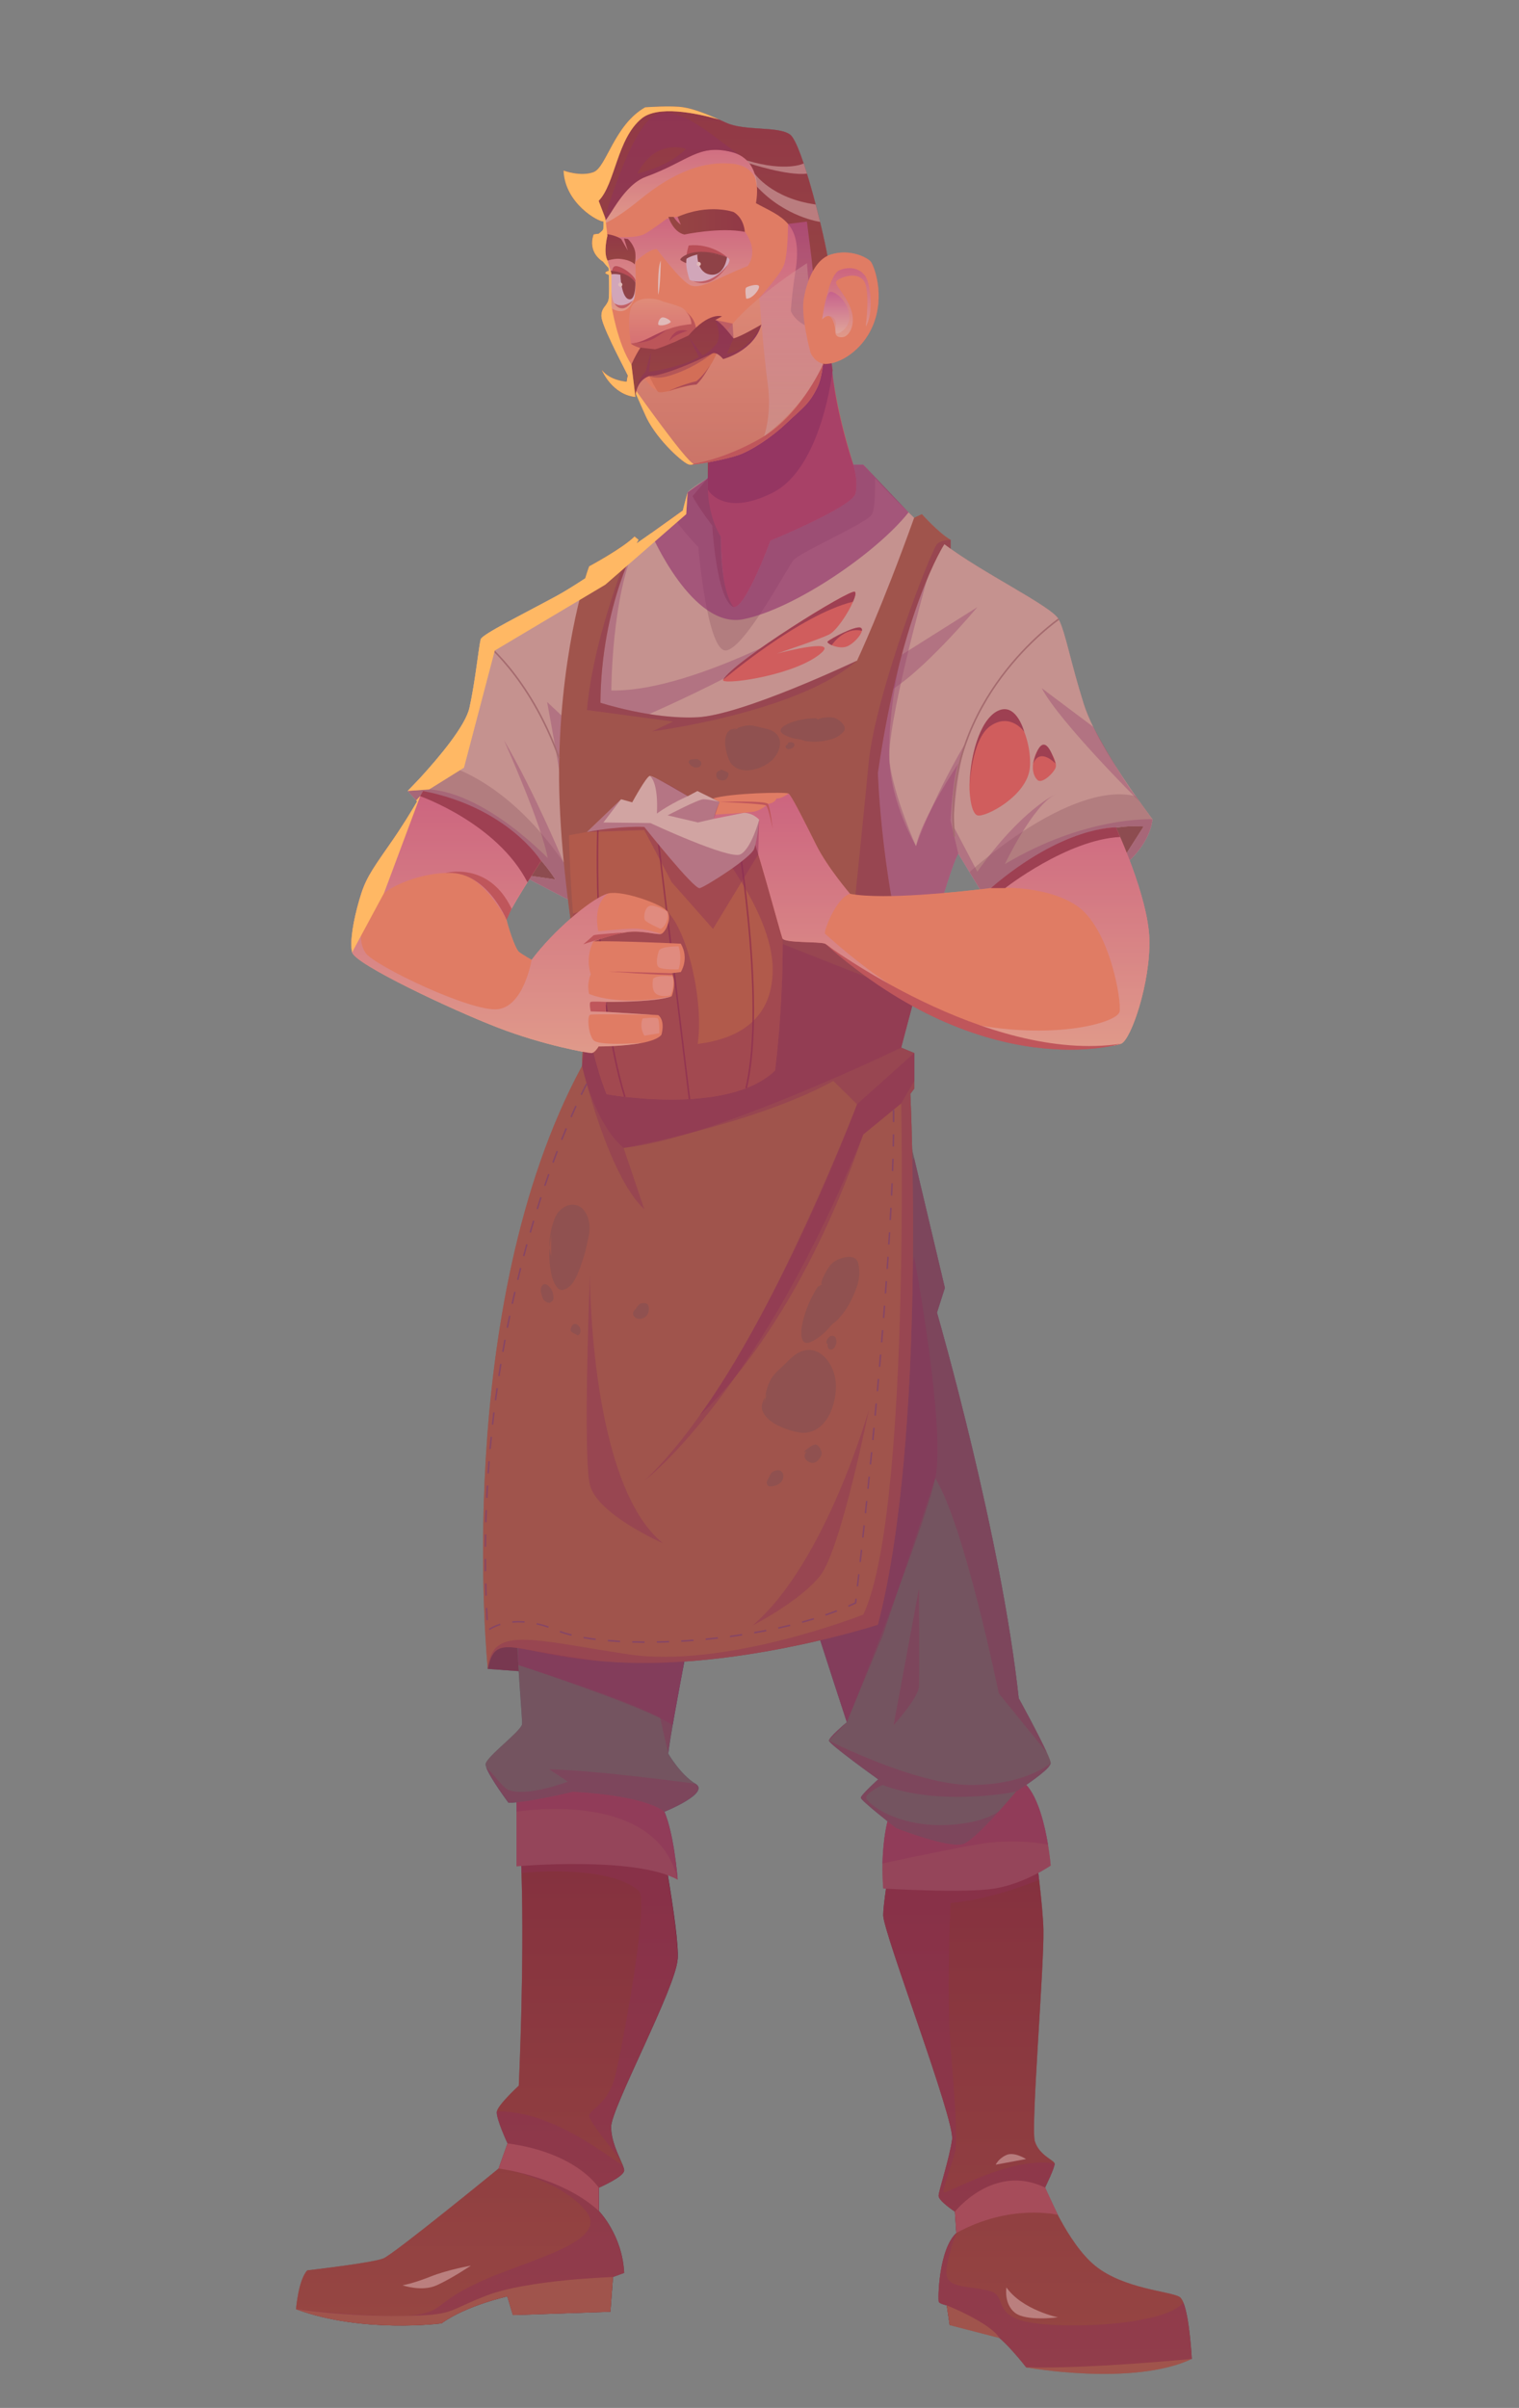 <?xml version="1.0" encoding="UTF-8"?>
<svg xmlns="http://www.w3.org/2000/svg" xmlns:xlink="http://www.w3.org/1999/xlink" viewBox="0 0 500.26 792.99" width="500.26" height="792.99">
    <rect x="0" y="0" width="500.26" height="792.99" fill="#808080" stroke="none"/>
    <defs>
        <style>
            .cls-1{fill:url(#_Áåçûìÿííûé_ãðàäèåíò_133);}.cls-1,.cls-2,.cls-3,.cls-4,.cls-5,.cls-6,.cls-7,.cls-8,.cls-9,.cls-10,.cls-11,.cls-12,.cls-13,.cls-14,.cls-15,.cls-16,.cls-17,.cls-18,.cls-19,.cls-20,.cls-21,.cls-22,.cls-23,.cls-24,.cls-25,.cls-26,.cls-27,.cls-28,.cls-29,.cls-30,.cls-31,.cls-32,.cls-33,.cls-34,.cls-35,.cls-36,.cls-37,.cls-38,.cls-39,.cls-40,.cls-41,.cls-42,.cls-43,.cls-44{fill-rule:evenodd;}.cls-1,.cls-10,.cls-13,.cls-14,.cls-15,.cls-20,.cls-21,.cls-22,.cls-25,.cls-31,.cls-32,.cls-35,.cls-38,.cls-45{mix-blend-mode:multiply;}.cls-1,.cls-10,.cls-13,.cls-14,.cls-20,.cls-25,.cls-31{opacity:.58;}.cls-2{fill:#772a52;}.cls-3{fill:#42133f;}.cls-4,.cls-40{fill:#ffb864;}.cls-46,.cls-5,.cls-8,.cls-36{fill:#fff;}.cls-5,.cls-8{opacity:.5;}.cls-6{fill:#c34854;}.cls-7{fill:#3b465c;}.cls-47,.cls-35,.cls-45{opacity:.31;}.cls-8,.cls-36{mix-blend-mode:soft-light;}.cls-9{fill:#9f344c;}.cls-10{fill:url(#_Áåçûìÿííûé_ãðàäèåíò_133-5);}.cls-11{fill:#29354d;}.cls-48{fill:url(#_Áåçûìÿííûé_ãðàäèåíò_290);}.cls-49{fill:url(#_Áåçûìÿííûé_ãðàäèåíò_290-4);}.cls-50{isolation:isolate;}.cls-12{fill:#67363f;}.cls-13{fill:url(#_Áåçûìÿííûé_ãðàäèåíò_133-4);}.cls-14{fill:url(#_Áåçûìÿííûé_ãðàäèåíò_133-6);}.cls-15{fill:#680463;}.cls-15,.cls-21,.cls-22,.cls-38{opacity:.4;}.cls-16{fill:#7c525a;}.cls-17{fill:#bd4751;}.cls-18{fill:#e7754c;}.cls-19{fill:#862043;}.cls-20{fill:url(#_Áåçûìÿííûé_ãðàäèåíò_133-7);}.cls-21{fill:#7c0477;}.cls-51{fill:#5c2c66;}.cls-22{fill:#66044f;}.cls-52{mix-blend-mode:screen;}.cls-23{fill:#9c254c;}.cls-53,.cls-26{fill:#e15558;}.cls-24{fill:url(#_Áåçûìÿííûé_ãðàäèåíò_22);}.cls-54{fill:#ff8e65;}.cls-25{fill:url(#_Áåçûìÿííûé_ãðàäèåíò_133-2);}.cls-27{fill:#ab9096;}.cls-28{fill:#b83b4c;}.cls-29{fill:#cdb6b2;}.cls-30{fill:#ffa995;}.cls-55{fill:url(#_Áåçûìÿííûé_ãðàäèåíò_290-3);}.cls-31{fill:url(#_Áåçûìÿííûé_ãðàäèåíò_133-3);}.cls-56{fill:url(#_Áåçûìÿííûé_ãðàäèåíò_290-2);}.cls-32{fill:#6d0475;opacity:.61;}.cls-33{fill:#c75967;}.cls-34{fill:#b1484c;}.cls-57{fill:#937078;}.cls-35{fill:url(#_Áåçûìÿííûé_ãðàäèåíò_4);}.cls-37{fill:#e4d7d5;}.cls-38{fill:#7c2c77;}.cls-58{fill:#6b2430;}.cls-39{fill:#ba6664;}.cls-39,.cls-40{mix-blend-mode:color;opacity:.45;}.cls-45{fill:url(#_Áåçûìÿííûé_ãðàäèåíò_14);}.cls-59{fill:#7c1338;}.cls-41{fill:url(#_Áåçûìÿííûé_ãðàäèåíò_22-2);}.cls-42{fill:#953752;}.cls-43{fill:#8b4638;}.cls-60{fill:#e4dbff;}.cls-44{fill:#aa5036;}
        </style>
        <linearGradient id="_Áåçûìÿííûé_ãðàäèåíò_22" x1="160.33" y1="765.85" x2="160.33" y2="587.83"
                        gradientUnits="userSpaceOnUse">
            <stop offset="0" stop-color="#792c27"/>
            <stop offset=".99" stop-color="#54001e"/>
        </linearGradient>
        <linearGradient id="_Áåçûìÿííûé_ãðàäèåíò_22-2" x1="341.7" y1="780" x2="341.7" y2="587.79"
                        xlink:href="#_Áåçûìÿííûé_ãðàäèåíò_22"/>
        <linearGradient id="_Áåçûìÿííûé_ãðàäèåíò_133" x1="168.48" y1="346.79" x2="168.48" y2="260.49"
                        gradientUnits="userSpaceOnUse">
            <stop offset="0" stop-color="#ffeadb"/>
            <stop offset=".99" stop-color="#c245ba"/>
        </linearGradient>
        <linearGradient id="_Áåçûìÿííûé_ãðàäèåíò_133-2" x1="306.69" y1="345.01" x2="306.69" y2="261.35"
                        xlink:href="#_Áåçûìÿííûé_ãðàäèåíò_133"/>
        <linearGradient id="_Áåçûìÿííûé_ãðàäèåíò_133-3" x1="221.62" y1="102.47" x2="221.62" y2="70.86"
                        xlink:href="#_Áåçûìÿííûé_ãðàäèåíò_133"/>
        <linearGradient id="_Áåçûìÿííûé_ãðàäèåíò_133-4" x1="226.65" y1="73.73" x2="226.65" y2="43.32"
                        xlink:href="#_Áåçûìÿííûé_ãðàäèåíò_133"/>
        <linearGradient id="_Áåçûìÿííûé_ãðàäèåíò_290" x1="229.26" y1="107.77" x2="229.26" y2="35.07"
                        gradientUnits="userSpaceOnUse">
            <stop offset="0" stop-color="#792c27"/>
            <stop offset=".99" stop-color="#70132f"/>
        </linearGradient>
        <linearGradient id="_Áåçûìÿííûé_ãðàäèåíò_133-5" x1="260.55" y1="143.68" x2="260.55" y2="72.95"
                        xlink:href="#_Áåçûìÿííûé_ãðàäèåíò_133"/>
        <linearGradient id="_Áåçûìÿííûé_ãðàäèåíò_290-2" x1="220.13" y1="73.06" x2="245.3" y2="73.06"
                        xlink:href="#_Áåçûìÿííûé_ãðàäèåíò_290"/>
        <linearGradient id="_Áåçûìÿííûé_ãðàäèåíò_290-3" x1="202.14" y1="87.09" x2="202.14" y2="76.98"
                        xlink:href="#_Áåçûìÿííûé_ãðàäèåíò_290"/>
        <linearGradient id="_Áåçûìÿííûé_ãðàäèåíò_14" x1="236.23" y1="153.02" x2="236.23" y2="86.67"
                        gradientUnits="userSpaceOnUse">
            <stop offset="0" stop-color="#83637c"/>
            <stop offset="1" stop-color="#ffeadb"/>
        </linearGradient>
        <linearGradient id="_Áåçûìÿííûé_ãðàäèåíò_4" x1="218.21" y1="113.55" x2="218.21" y2="98.33"
                        gradientUnits="userSpaceOnUse">
            <stop offset="0" stop-color="#c245ba"/>
            <stop offset="1" stop-color="#ffeadb"/>
        </linearGradient>
        <linearGradient id="_Áåçûìÿííûé_ãðàäèåíò_290-4" x1="224.46" y1="130.74" x2="224.46" y2="104.04"
                        xlink:href="#_Áåçûìÿííûé_ãðàäèåíò_290"/>
        <linearGradient id="_Áåçûìÿííûé_ãðàäèåíò_133-6" x1="278.77" y1="111.07" x2="278.77" y2="88.3"
                        xlink:href="#_Áåçûìÿííûé_ãðàäèåíò_133"/>
        <linearGradient id="_Áåçûìÿííûé_ãðàäèåíò_133-7" x1="275.26" y1="109.81" x2="275.26" y2="96.1"
                        xlink:href="#_Áåçûìÿííûé_ãðàäèåíò_133"/>
    </defs>
    <g class="cls-50">
        <g id="layer1">
            <g>
                <path class="cls-24"
                      d="m223.15,645.34c-.74,9.61-21.89,48.94-21.89,55.1,0,4.47,2.22,8.89,3.46,11.75.08.18.14.32.22.48,0,.02.02.06.02.08.34.82.58,1.48.6,1.96.14,2.1-8.35,5.77-8.35,5.77v7.63s7.75,7.87,8.35,20.42l-3.68,1.34-.86,11.45-32.1,1.1-1.84-6.15s-13.52,2.96-21.65,8.87c0,0-26.05,3.44-47.94-4.67,0,0,.74-9.59,3.7-12.78,0,0,21.51-2.46,25.07-3.94,3.58-1.48,37.94-29.59,37.94-29.59l2.96-8.29s-3.88-8.31-3.52-10.51c.38-2.22,7.21-8.49,7.21-8.49,0,0,1.86-39.13.9-70.06-.06-2.1-.14-4.17-.24-6.17-.3-6.39-.74-12.25-1.38-17.1,0,0,27.21-13.2,45.53.62,0,0,2.18,11.01,4.22,23.01,1.9,11.33,3.66,23.53,3.3,28.19Z"/>
                <path class="cls-22"
                      d="m197.2,720.47v7.63s7.75,7.87,8.35,20.42l-3.68,1.34-.86,11.45-32.1,1.1-1.84-6.15s-13.52,2.96-21.65,8.87c0,0-26.05,3.44-47.94-4.67,0,0,30.36,3.4,39.69,1.88,9.35-1.5,6.05-4.28,21.91-11.35,15.84-7.07,41.93-12.87,33.86-22.87-8.07-10.01-26.56-13.81-26.56-13.81l.75-8.44s-3.88-8.31-3.52-10.51c19.68-.64,41.33,18.82,41.33,17.4.34.82.58,1.48.6,1.96.14,2.1-8.35,5.77-8.35,5.77Z"/>
                <path class="cls-22"
                      d="m223.15,645.34c-.74,9.61-21.89,48.94-21.89,55.1,0,4.47,2.22,8.89,3.46,11.75-1.68-2.98-10.87-13.5-10.69-15.46.18-2.08,6.23-3.78,8.51-12.82,2.28-9.05,11.45-58.09,7.82-61.23-10.35-8.97-38.62-5.87-38.62-5.87-.06-2.1-.14-4.17-.24-6.17h40.88l7.48,6.53c1.9,11.33,3.66,23.53,3.3,28.19Z"/>
                <path class="cls-41"
                      d="m392.51,776.85s-24.77,4.44-54.54,2.78c0,0-7.85-10.21-12.17-11.93-4.3-1.72-13.03-1.98-13.03-1.98l-.98-6.51s-2.22-.48-2.6-1.1c-.36-.62-.12-17.28,5.75-22.71l.02-.02-.48-7.03s-5.47-3.56-5.37-5.27c.08-1.74,3.54-12.07,4.45-18.52.92-6.45-22.69-68.18-22.69-73.83,0-1.72.4-5.07.94-8.89,1.26-8.69,3.3-19.82,3.3-19.82l42.85-14.22s2.32,15.08,3.98,29.01c.1.7.18,1.4.26,2.1l.02.14c.76,6.51,1.34,12.59,1.42,16.48.24,12.55-4.2,64.98-2.84,69.6,1.36,4.61,6.33,6.27,6.51,7.37.2,1.12-3.14,7.93-3.14,7.93,0,0,7.19,18.26,16.6,25.83,9.41,7.55,24.53,8.29,27.67,10.15.48.28.9.94,1.28,1.86,2.12,5.17,2.78,18.6,2.78,18.6Z"/>
                <path class="cls-22"
                      d="m347.32,712.48c.2,1.12-3.14,7.93-3.14,7.93,0,0-26.07,10.01-29.21,14.96l-.48-7.03s-5.47-3.56-5.37-5.27c.08-1.74,3.54-12.07,4.45-18.52.92-6.45-22.69-68.18-22.69-73.83,0-1.72.4-5.07.94-8.89l50.12-5.03h.02l.24,2.1.02.14s-14.58,6.35-29.17,7.67c0,0-1.32,29.91,0,47.13,1.32,17.22,2.5,30.84,1.44,35.02-1.08,4.16-4.1,12.11-3.72,13.1.38,1.02,21.87-12.01,36.54-9.47Z"/>
                <path class="cls-22"
                      d="m392.51,776.85s-24.77,4.44-54.54,2.78c0,0-7.85-10.21-12.17-11.93-4.3-1.72-13.03-1.98-13.03-1.98l-.98-6.51s-2.22-.48-2.6-1.1c-.36-.62-.12-17.28,5.75-22.71-.22.6-4.39,11.89-2.92,14.82,1.52,3.04,6.43,2.66,13.24,4.04,6.81,1.4,1.32,7.81,12.69,10.33,11.35,2.54,45.43,1.46,51.76-6.33,2.12,5.17,2.78,18.6,2.78,18.6Z"/>
                <path class="cls-42"
                      d="m314.5,728.35s12.67-16.11,29.69-7.93l4.2,8.99s-15.59-3.86-33.41,5.96l-.48-7.03Z"/>
                <path class="cls-2"
                      d="m346.04,614.36s-8.49,5.91-18.46,7.57c-9.95,1.66-36.7,0-36.7,0-.24-3-.28-5.75-.24-8.23.18-8.65,1.66-13.92,1.66-13.92,21.89-2.78,45.67-11.99,45.67-11.99,4,4.39,6.13,13.4,7.17,19.7.66,3.98.9,6.87.9,6.87Z"/>
                <path class="cls-2"
                      d="m223.19,619.03c-14.22-7.87-53.08-4.41-53.08-4.41v-21.1c29.61-16.04,47.86,1.4,47.86,1.4,3.94,6.99,5.21,24.11,5.21,24.11Z"/>
                <path class="cls-22"
                      d="m223.19,619.03c-6.95-29.61-51.18-22.69-53.08-22.39v-3.12c29.61-16.04,47.86,1.4,47.86,1.4,3.94,6.99,5.21,24.11,5.21,24.11Z"/>
                <path class="cls-22"
                      d="m345.14,607.49s-10.65-2.36-23.77,0c-12.81,2.28-29.93,6.03-30.72,6.21.18-8.65,1.66-13.92,1.66-13.92,21.89-2.78,45.67-11.99,45.67-11.99,4,4.39,6.13,13.4,7.17,19.7Z"/>
                <path class="cls-3" d="m160.64,549.61l23.53,1.73,3.76-20.01s-26.04-3.17-27.3,18.28Z"/>
                <path class="cls-7"
                      d="m346.04,580.62c0,.38-.34.92-.92,1.54l-.02.02c-2.64,2.86-9.93,7.49-10.47,7.83l-.04.02s-2.32,2.82-5.35,6.15l-.02.04c-4.04,4.47-9.25,9.91-11.77,10.95-4.44,1.86-22.33-5.15-22.33-5.15,0,0-11.61-9.05-11.61-9.97s5.71-6.07,5.71-6.07c0,0-16.22-11.63-16.22-12.75,0-1.04,5.17-5.47,5.83-6.01l.06-.06s-26.67-81.11-30.76-99.82h-7.05s-8.71,43.05-14.94,75.71c-3.1,16.24-5.57,29.9-6.07,34.44l.02.02c.22.4,4.08,6.95,8.95,9.93,5.03,3.08-10.24,9.23-10.24,9.23,0,0-4.65-5.17-30.1-6.63,0,0-14.2,3.5-21.22,3.68,0,0-5.97-7.99-7.29-11.55-.18-.48-.28-.9-.26-1.18.18-2.4,11.25-10.51,11.99-13.08.16-.56-.44-6.99-1.1-17.52-.26-4.36-.54-9.41-.78-15.06-1.9-43.43-1.54-121.16,23.33-176.3l105.3,12.29,2.4,10.15,10.11,42.67-2.6,8.15.02.06c.64,2.2,21.12,73.45,26.91,126.95,0,0,6.43,11.67,9.23,17.84l.04.06c.76,1.7,1.26,2.96,1.26,3.44Z"/>
                <path class="cls-22" d="m278.84,567.21l-5.83,6.01c0-1.04,5.17-5.47,5.83-6.01Z"/>
                <path class="cls-22"
                      d="m344.74,577.12l-15.8-19.44s-11.35-55.58-20.94-70.84l-17.12,51.42-11.99,28.89s-26.67-81.11-30.76-99.82h-3.1l.68-47.29,55.36-38.6,10.11,42.67-2.6,8.15.02.06c.64,2.2,21.12,73.45,26.91,126.95,0,0,6.43,11.67,9.23,17.84Z"/>
                <path class="cls-22"
                      d="m346.02,580.64l-.9,1.52-.02.02c-2.64,2.86-9.93,7.49-10.47,7.83l-.04.02s-24.61,5.11-43.97-2.2c0,0-4.77,2.26-5.33,3.94-.56,1.68,10.73,11.12,30.16,8.98,9.62-1.06,13.35-4.11,13.77-4.52-4.04,4.47-9.25,9.91-11.77,10.95-4.44,1.86-22.33-5.15-22.33-5.15,0,0-11.61-9.05-11.61-9.97s5.71-6.07,5.71-6.07c0,0-16.22-11.63-16.22-12.75,0,0,28.75,14.64,46.87,14.6,17.54-.04,25.65-6.77,26.15-7.19Z"/>
                <path class="cls-22"
                      d="m170.72,548.34l-.67-13.03h0l56.09,7.73c-3.1,16.24-5.57,29.9-6.07,34.44l-2.66-11.77c-10.85-6.05-46.69-17.36-46.69-17.36Z"/>
                <path class="cls-22"
                      d="m218.8,596.66s-4.65-5.17-30.1-6.63c0,0-14.2,3.5-21.22,3.68,0,0-5.97-7.99-7.29-11.55,2.04,1.6,5.33,6.5,7.13,7.25,6.06,2.54,19.68-2.67,19.68-2.67l-6.11-4.06c14.98.24,48.14,4.75,48.14,4.75,5.03,3.08-10.24,9.23-10.24,9.23Z"/>
                <path class="cls-12"
                      d="m326.3,292.48s40.14-6.38,45.17-10.47c5.03-4.1,6.18-11.73,6.18-11.73,0,0-33.94-2.02-51.35,22.21Z"/>
                <polygon class="cls-12" points="170.6 287.43 187.39 292.48 165.94 262.2 170.6 287.43"/>
                <path class="cls-53"
                      d="m233.46,152.57s-.09,8.76-1.41,14.63c0,0-6.88,46.62,2.78,47,9.65.38,44.92-41.89,49.46-51.54,0,0-8.14-21.39-10.41-41.54l-4.54-7.29-35.87,38.74Z"/>
                <path class="cls-19"
                      d="m233.11,161.25s5,9.23,21.33,1.03c16.33-8.2,19.77-40.35,19.77-40.35l-.65-4.53h-2.12l-38.33,34.28v9.57Z"/>
                <path class="cls-22"
                      d="m278.9,567.15s25.58-63.59,29.11-80.31c3.53-16.72-6.93-72.93-6.93-72.93l-30.93,126.26,8.76,26.98Z"/>
                <path class="cls-29"
                      d="m379.54,269.78c-.76,7.57-7.53,13.56-7.53,13.56l-.94-2.42,5.57-8.73c-23.47-1.86-50.34,20.28-50.34,20.28l-3.56.44-3.46-5.69-3.7-6.09c-3,5.03-11.87,37.58-16.26,54.18-1.56,5.85-2.56,9.71-2.56,9.71-.06.04-.1.08-.16.1-25.15,16.8-101.12,9.07-101.12,9.07-1.3-5.29-2.58-13.24-3.72-21.54-2.38-17.26-4.11-36.1-4.11-36.1l-13.36-6.97.7-1.1,7.89,1.14c-14.38-22.45-43.57-29.13-43.57-29.13l-1.94,3.44-3.12-3.44s1.98-2,4.71-4.97c5.55-6.09,14.24-16.32,15.6-22.33,2.02-8.95,3.16-21.08,3.78-22.71.64-1.64,13.38-7.95,24.99-14.24,6.01-3.28,16.9-10.67,26.03-17.06.12-.08.22-.14.32-.22,5.01-3.52,9.47-6.69,12.23-8.67l2.94-2.14s1.32-5.11,1.6-5.95c.3-.86,6.65-4.73,6.65-4.73-3.5,9.91,4.24,19.22,4.24,19.22,0,0,.38,23.07,4.35,23.27,3.98.18,12.05-21.89,12.05-21.89,0,0,27.01-11.11,28.01-15.52,1.02-4.42-.74-9.49-.74-9.49h3.28s1.48,1.7,3.88,4.31c5.15,5.61,14.58,15.46,22.85,21.83,12.13,9.33,35.34,20.44,37.62,24.73,2.26,4.3,3.78,13.62,8.31,28.01,2.92,9.23,11.39,22.17,17.08,30.28,2.64,3.76,4.67,6.47,5.31,7.31l.2.26Z"/>
                <path class="cls-27"
                      d="m379.54,269.78c-.76,7.57-7.53,13.56-7.53,13.56l-.94-2.42,5.57-8.73c-23.47-1.86-50.34,20.28-50.34,20.28l-3.56.44-3.46-5.69s33.18-30.32,54.74-25.01l5.31,7.31.2.26Z"/>
                <path class="cls-38" d="m291.6,219.02l30.28-19.08s-18.67,22.39-30.28,28.45v-9.37Z"/>
                <path class="cls-21"
                      d="m313.06,270.24l2.54,10.89c-3,5.03-11.87,37.58-16.26,54.18-4.53-11.67-21.57-56.89-21.36-76.39.24-21.93,17.3-39.11,18.1-39.89-.2.92-3.68,16.76-3.18,31.02.52,14.7,8.79,28.63,8.79,28.63,1.76-9.01,13.9-27.19,13.9-27.19-1.84,4.67-2.54,18.76-2.54,18.76Z"/>
                <path class="cls-27"
                      d="m175,288.48l7.89,1.14c-14.38-22.45-43.57-29.13-43.57-29.13l-1.94,3.44-3.12-3.44s6.21-6.46,8.95-9.44c0,0,21.58,2.71,42.45,33.05l2,12.45-13.36-6.97.7-1.1Z"/>
                <path class="cls-38"
                      d="m379.54,269.78c-.76,7.57-7.53,13.56-7.53,13.56l-.94-2.42,5.57-8.73c-23.47-1.86-50.34,20.28-50.34,20.28l-3.56.44-3.46-5.69-3.7-6.09c-4.06,6.81-18.82,63.89-18.82,63.89-.06.04-.1.08-.16.1l-103.96-11.89-.88-.58c-2.38-17.26-4.11-36.1-4.11-36.1l-13.36-6.97.7-1.1,7.89,1.14c-14.38-22.45-43.57-29.13-43.57-29.13l-1.94,3.44-3.12-3.44c20.5-4.93,46.13,22.11,46.13,22.11-1.94-10.85-13.7-37.24-14.42-38.87,10.07,17.08,19.7,40.37,19.7,40.37,0,0-.18-22.27-1.56-30.8-1.38-8.51-3.92-22.13-3.92-22.13l13.12,12.31,3.34-44.67,12.73-19.64.9-1.38c-.2.38-.4.76-.58,1.16-8.31,16.82-8.35,48.44-8.35,48.44,28.65.56,75.22-27.5,76.84-28.44-25.01,20.08-70.16,38.69-70.16,38.69h49.74l30.42-23.43,17.12-23.41c-.38,1.4-13.74,49.08-12.33,60.25,1.46,11.35,8.71,27.63,8.71,27.63,7.19-19.68,17.6-36.16,17.6-36.16-4.17,6.81-5.38,29.36-5.38,29.36l7.97,15.18c14.64-20.56,25.72-25.46,25.72-25.46-7.43,3.54-16.64,22.96-16.64,22.96,26.63-15.9,48.58-14.76,48.58-14.76Z"/>
                <g>
                    <path class="cls-43"
                          d="m313.06,177.79v2.9l-2.04-1.5s-14.08,21.44-21.91,75.31c0,0,1.12,38.4,12.15,73.57l-4.47,16.94,4.3,1.78v11.75l-1.28,1.7s5.47,112.57-10.69,174.82c0,0-40.03,13-78.63,12.59-38.62-.42-47.07-12.67-49.84,1.98,0,0-12.11-118.84,31.04-198.59,0,0-.14-8.77,2.14-14.06,0,0-10.59-48.26-9.65-87.26.94-38.97,9.85-63.21,9.85-63.21,0,0,10.93-5.83,14.92-9.81l.02-.02,1.32,1.12s-12.29,21.08-12.55,53.64c0,0,16.96,5.55,31.94,4.79,14.74-.74,51.4-18.12,52.56-18.66l.02-.02s8.07-17.08,18.8-47.03l2.54-1.18s5.67,6.31,9.47,8.45Z"/>
                    <path class="cls-22"
                          d="m214.78,240.87l6.89-3.24-28.35-3.8c2.12-25.33,15.22-56.19,15.62-57.15l.02-.02,1.32,1.12s-12.29,21.08-12.55,53.64c0,0,16.96,5.55,31.94,4.79,14.74-.74,51.4-18.12,52.56-18.66-19.42,17.16-67.46,23.31-67.46,23.31Z"/>
                    <path class="cls-22"
                          d="m313.06,177.79v2.9l-2.04-1.5s-14.08,21.44-21.91,75.31c0,0,1.12,38.4,12.15,73.57l-4.47,16.94,4.3,1.78v11.75l-1.28,1.7s5.47,112.57-10.69,174.82c0,0-40.03,13-78.63,12.59-38.62-.42-47.07-12.67-49.84,1.98,1.26-14.26,13.88-9.77,46.05-4.85,32.18,4.91,77.61-13.06,77.61-13.06,15.38-32.3,12.49-168.32,12.49-168.32l-12.49,10.23c-33.92,83.66-69.8,112.25-72.02,113.95,37.14-35.06,69.98-123.9,69.98-123.9l-7.81-7.69c-25.99,14.26-69.08,22.07-69.08,22.07l6.81,20.18c-12.03-11.11-20.5-47.18-20.5-47.18l.4-6.01,1.74-8.05,56.21-29.87,30.2,1.96s4.45-42.9,5.81-57.57c2.15-23.09,20.86-71.04,22.65-72.46,1.8-1.42,4.36-1.24,4.36-1.24Z"/>
                    <path class="cls-22"
                          d="m194.26,420.04s0,68.89,24.09,88.19c0,0-21.76-9.46-24.09-19.3-2.33-9.84,0-68.89,0-68.89Z"/>
                    <path class="cls-22"
                          d="m282.26,363.65s-26.19,67.92-51.86,102.47c0,0,31.25-26.48,53.9-92.52l12.49-10.23,4.3-7.41v-9.17l-18.82,16.86Z"/>
                    <path class="cls-51"
                          d="m212.27,541.04c-1.34,0-2.7-.03-4.04-.06v-.5c1.35.04,2.71.06,4.04.06v.5Zm4.04-.03v-.5c1.32-.02,2.66-.06,4.02-.11l.02.5c-1.36.05-2.71.09-4.04.11Zm-12.11-.2c-1.36-.07-2.72-.17-4.03-.28l.04-.5c1.31.11,2.66.2,4.01.28l-.03.5Zm20.18-.1l-.03-.5c1.33-.07,2.67-.16,4.02-.27l.04.5c-1.35.1-2.7.19-4.03.27Zm-28.24-.59c-1.42-.17-2.77-.37-4-.58l.08-.5c1.23.21,2.57.41,3.98.58l-.06.5Zm36.29-.03l-.05-.5c1.33-.13,2.67-.27,4.01-.42l.06.5c-1.34.15-2.68.29-4.02.42Zm8.02-.91l-.07-.5c1.33-.18,2.66-.37,3.99-.57l.07.5c-1.33.2-2.66.39-4,.57Zm-52.28-.47c-1.45-.35-2.76-.75-3.88-1.18l.18-.47c1.11.42,2.39.81,3.83,1.16l-.12.49Zm60.26-.76l-.09-.5c1.35-.23,2.68-.48,3.96-.73l.1.5c-1.28.25-2.62.5-3.97.73Zm-87.17-1.12l-.28-.42c.71-.48,1.93-1.16,3.72-1.71l.15.48c-1.82.56-3.03,1.28-3.59,1.65Zm95.1-.44l-.11-.49c1.3-.28,2.61-.59,3.92-.91l.12.49c-1.31.32-2.63.63-3.93.92Zm-75.82-.32c-1.3-.44-2.6-.81-3.85-1.08l.11-.49c1.27.28,2.58.65,3.91,1.1l-.16.48Zm83.67-1.61l-.13-.48c1.31-.36,2.61-.74,3.87-1.12l.15.48c-1.26.39-2.57.76-3.88,1.12Zm-95.46-.04l-.05-.5c1.29-.12,2.67-.13,4.07-.02l-.04.5c-1.38-.1-2.73-.1-3.98.02Zm-8.57-.85c-.07-1.35-.14-2.69-.2-4.03l.5-.02c.06,1.34.13,2.68.2,4.03l-.5.03Zm111.75-1.48l-.16-.48c1.3-.44,2.57-.9,3.78-1.37l.18.47c-1.22.47-2.5.93-3.8,1.38Zm7.55-2.9l-.2-.46c.76-.33,1.51-.66,2.25-1.01l.15-1.29.5.06-.18,1.57-.13.06c-.78.37-1.58.72-2.39,1.08Zm-119.65-3.69c-.05-1.35-.08-2.7-.12-4.03h.5c.03,1.32.07,2.67.12,4.02l-.5.02Zm122.81-3.04l-.5-.06.45-4.02.5.06-.45,4.02Zm-123.01-5.02c-.02-1.35-.03-2.7-.03-4.04h.5c0,1.33.02,2.68.03,4.03h-.5Zm123.91-3.01l-.5-.06c.14-1.27.29-2.61.44-4.02l.5.06c-.15,1.41-.3,2.75-.44,4.02Zm-123.43-5.05h-.5c.01-1.35.03-2.7.05-4.04h.5c-.02,1.34-.04,2.69-.05,4.04Zm124.3-2.99l-.5-.06.43-4.02.5.06-.43,4.02Zm-124.16-5.06l-.5-.02c.04-1.35.08-2.69.13-4.03l.5.02c-.05,1.34-.09,2.68-.13,4.03Zm125.02-2.97l-.5-.05.42-4.02.5.05-.42,4.02Zm-124.71-5.08l-.5-.02c.06-1.35.14-2.69.21-4.03l.5.03c-.08,1.33-.15,2.68-.21,4.02Zm125.54-2.95l-.5-.05.41-4.02.5.05-.41,4.02Zm-125.08-5.09l-.5-.04c.09-1.35.19-2.69.3-4.02l.5.04c-.11,1.33-.2,2.67-.3,4.02Zm125.89-2.94l-.5-.05.4-4.02.5.05-.4,4.02Zm-125.25-5.09l-.5-.04c.12-1.35.25-2.69.38-4.02l.5.05c-.13,1.33-.26,2.67-.38,4.01Zm126.04-2.95l-.5-.05.38-4.02.5.05-.38,4.02Zm-125.24-5.07l-.5-.06c.15-1.35.3-2.68.46-4.01l.5.06c-.16,1.33-.31,2.66-.46,4Zm126-2.97l-.5-.05.37-4.02.5.05-.37,4.02Zm-125.03-5.04l-.5-.07c.18-1.34.36-2.68.55-4l.5.07c-.19,1.32-.37,2.65-.54,3.99Zm125.77-3l-.5-.04.36-4.02.5.04-.36,4.02Zm-124.64-4.98l-.5-.07c.21-1.34.42-2.67.63-3.99l.5.08c-.21,1.31-.42,2.64-.63,3.98Zm125.35-3.07l-.5-.04.35-4.02.5.04-.35,4.02Zm-124.06-4.89l-.5-.09c.23-1.34.47-2.66.71-3.97l.5.09c-.24,1.31-.48,2.63-.71,3.97Zm124.74-3.15l-.5-.04.33-4.02.5.04-.33,4.02Zm-123.27-4.78l-.49-.09c.26-1.33.53-2.65.8-3.96l.49.1c-.27,1.3-.54,2.62-.8,3.95Zm123.93-3.27l-.5-.04c.11-1.35.21-2.69.31-4.04l.5.04c-.1,1.34-.21,2.69-.31,4.04Zm-122.3-4.62l-.49-.11c.29-1.33.58-2.64.88-3.94l.49.11c-.3,1.29-.59,2.6-.88,3.93Zm122.91-3.44l-.5-.04c.1-1.34.2-2.69.29-4.03l.5.04c-.1,1.34-.19,2.68-.29,4.03Zm-121.11-4.42l-.49-.12c.32-1.32.64-2.63.96-3.92l.49.12c-.32,1.29-.64,2.59-.96,3.91Zm121.69-3.64l-.5-.04c.09-1.35.18-2.69.27-4.02l.5.03c-.09,1.34-.18,2.68-.27,4.03Zm-119.72-4.18l-.49-.13c.35-1.32.7-2.62,1.05-3.9l.49.13c-.35,1.28-.7,2.57-1.05,3.89Zm120.25-3.88l-.5-.03c.08-1.35.17-2.69.25-4.03l.5.03c-.08,1.34-.16,2.68-.25,4.03Zm-118.11-3.89l-.48-.14c.38-1.31.76-2.61,1.14-3.87l.48.14c-.38,1.27-.76,2.56-1.13,3.87Zm118.59-4.17l-.5-.03c.07-1.35.15-2.7.22-4.03l.5.03c-.07,1.33-.14,2.68-.22,4.03Zm-116.28-3.56l-.48-.15c.41-1.31.82-2.59,1.22-3.85l.48.16c-.41,1.25-.81,2.53-1.22,3.84Zm116.69-4.51l-.5-.02c.06-1.36.12-2.7.18-4.03l.5.02c-.06,1.33-.12,2.68-.18,4.03Zm-114.2-3.16l-.48-.16c.44-1.31.88-2.58,1.32-3.82l.47.17c-.43,1.24-.87,2.51-1.31,3.81Zm114.54-4.91l-.5-.02c.05-1.36.09-2.71.13-4.03l.5.02c-.04,1.32-.08,2.67-.13,4.04Zm-111.86-2.69l-.47-.17c.48-1.31.95-2.57,1.41-3.78l.47.18c-.46,1.21-.93,2.47-1.41,3.78Zm112.1-5.38h-.5c.03-1.38.05-2.73.07-4.04h.5c-.02,1.32-.04,2.67-.07,4.04Zm-109.23-2.15l-.47-.19c.52-1.31,1.03-2.56,1.52-3.74l.47.19c-.49,1.18-.99,2.42-1.51,3.74Zm109.33-5.92h-.5s0-.97,0-.97c0-1.04,0-2.06-.01-3.06h.5c.01.99.01,2.02.01,3.06v.97Zm-106.25-1.53l-.46-.2c.58-1.35,1.13-2.58,1.64-3.7l.46.21c-.5,1.11-1.05,2.34-1.63,3.69Zm3.34-7.34l-.45-.22c1.14-2.36,1.81-3.62,1.82-3.63l.44.24s-.68,1.26-1.81,3.61Z"/>
                    <g class="cls-47">
                        <path class="cls-11"
                              d="m252.49,459.02c-.82,1.73-2.04,3.43-1.45,5.4.55,1.8,2.37,3.42,3.89,4.34,2.49,1.52,7.72,3.42,10.59,3.06,7.79-.96,10.7-11.61,9.52-18.12-.75-4.12-4.07-9.38-8.91-9.12-3.28.17-5.39,2.41-7.53,4.54-1.47,1.47-3.38,2.91-4.48,4.71-1.45,2.35-2.17,5.5-2.39,8.22l.76-3.03Z"/>
                        <path class="cls-11"
                              d="m266.12,477.76c-.43.33-.9.47-1.4.44.61-.68,1.34-1.25,2.11-1.74.76-.48,1.63-1.16,2.46-.45.61.52,1.19,1.53,1.3,2.32.12.84-.34,1.54-.84,2.2-.75.98-1.74,1.52-2.96,1.09-1.58-.55-2.47-2.07-1.25-3.48l.57-.38Z"/>
                        <path class="cls-11"
                              d="m252.87,487.22c-.32.66-.51.91-.25,1.56.26.64.57.76,1.26.73,1.81-.06,3.66-.99,4.07-2.87.3-1.39-.58-2.66-2.05-2.44-.47.07-1.26.31-1.62.64-.53.48-.89,1.4-1.22,2l-.19.38Z"/>
                        <path class="cls-11"
                              d="m270.85,422.88c-.53.28-1.05.59-1.55.91-.31.48-.61.97-.9,1.47-1.42,2.43-2.58,5.09-3.42,7.78-.59,1.9-1.1,4-1.09,6,0,.88.13,2.33.91,2.93.93.71,2.41-.07,3.23-.53,1.5-.84,3.08-2.1,4.28-3.34.67-.69,1.21-1.49,1.94-2.13.53-.39,1.04-.81,1.53-1.24.52-.57,1.02-1.16,1.51-1.75,2.26-2.75,3.8-6.05,4.96-9.4.64-1.85.88-3.71.7-5.66-.09-.96-.25-2.5-1.01-3.22-1.72-1.65-5.46-.34-7.07.68-1.29.82-2.14,2.19-2.87,3.49-1.22,2.17-2.03,4.45-1.14,4.01Z"/>
                        <path class="cls-11"
                              d="m272.17,442.37c-.01-.68,0-.97.4-1.5.43-.55.93-1.07,1.68-.97,1.35.19,1.41,2.15.96,3.14-.38.85-.74,1.47-1.72,1.41-.9-.05-.95-1.18-.94-1.9l-.38-.19Z"/>
                        <path class="cls-11"
                              d="m243.29,239.83c-1.24.16-2.62.1-3.49,1.13-.8.94-1.03,2.52-1,3.69.05,1.91.87,5.47,2.09,6.92,3.31,3.94,10.2,1.75,13.36-1.22,2-1.88,3.71-5.58,1.85-8.16-1.26-1.74-3.25-2.11-5.18-2.52-1.33-.29-2.81-.82-4.19-.79-1.81.04-3.8.77-5.37,1.61l1.94-.66Z"/>
                        <path class="cls-11"
                              d="m237.84,254c-.33-.12-.58-.33-.74-.61.59.09,1.17.29,1.71.54.53.25,1.22.48,1.13,1.19-.07.52-.42,1.2-.81,1.54-.42.37-.97.36-1.51.32-.8-.06-1.46-.41-1.66-1.24-.26-1.07.26-2.1,1.47-1.93l.41.18Z"/>
                        <path class="cls-11"
                              d="m227.91,250.08c-.48.06-.68.04-.94.42-.26.37-.21.58.04.95.68.97,1.85,1.66,3.03,1.22.87-.33,1.26-1.27.61-2-.21-.23-.62-.58-.93-.66-.45-.12-1.08.01-1.54.04l-.28.03Z"/>
                        <path class="cls-11"
                              d="m269.73,237.05c-.34-.19-.7-.37-1.05-.53-.38,0-.75.01-1.13.03-1.85.08-3.72.4-5.5.89-1.26.35-2.59.82-3.69,1.54-.48.32-1.24.9-1.29,1.54-.06.76.9,1.3,1.44,1.59.99.53,2.25.95,3.36,1.16.62.12,1.25.14,1.86.31.4.15.81.28,1.23.4.5.08,1,.15,1.5.21,2.32.27,4.68-.06,6.94-.62,1.24-.31,2.36-.84,3.36-1.63.5-.39,1.29-1.03,1.41-1.7.29-1.53-1.76-3.12-2.89-3.65-.91-.42-1.97-.4-2.94-.34-1.63.1-3.17.47-2.61.8Z"/>
                        <path class="cls-11"
                              d="m259.47,244.72c.37-.25.53-.35.97-.31.45.04.92.13,1.13.58.38.81-.68,1.54-1.39,1.65-.6.09-1.07.12-1.39-.44-.29-.51.31-.94.71-1.19l-.03-.28Z"/>
                        <path class="cls-11"
                              d="m209.03,431.25c-.24.51-.68,1.01-.55,1.59.15.71.79,1.23,1.46,1.42,1.32.39,2.95-.41,3.47-1.71.38-.95.57-2.52-.43-3.21-.38-.26-1.13-.24-1.56-.16-1.09.19-1.62,1.26-2.2,2.08h-.19Z"/>
                        <path class="cls-11"
                              d="m181.52,406.79c-.6,3.43-.83,6.8-.37,10.29.27,2.04.67,4.35,1.78,6.14.51.83,1.1,1.65,2.21,1.61,1.04-.04,2.36-1.03,3.02-1.75.66-.72,1.12-1.6,1.56-2.46,1.13-2.22,1.8-4.61,2.61-6.96.43-1.27.67-2.58.96-3.89.41-1.85.95-3.87.88-5.78-.1-2.72-1.35-6.19-4.26-7.07-2.3-.7-4.67.56-6.09,2.33-1.05,1.31-1.57,3.13-2.04,4.72-.42,1.59-.69,3.21-.81,4.85-.1,1.69.08,3.35.56,4.98v-7Z"/>
                        <path class="cls-11"
                              d="m180.2,428.93c-.43-.29-1-.57-1.29-1.03-.22-.36-.34-.89-.47-1.29-.29-.85-.53-1.82-.2-2.7.18-.5.61-1.01,1.18-1.05.55-.04,1.18.58,1.55.94.86.83,1.31,2.39,1.31,3.54,0,.41,0,.68-.27,1.01-.23.27-.78.46-.87.76l-.95-.19Z"/>
                        <path class="cls-11"
                              d="m189.47,439.34c-.47-.29-1.49-.6-1.53-1.3-.03-.39.21-1,.38-1.33.46-.91,1.38-.91,2.06-.27.65.61.95,1.5.75,2.38-.11.48-.77,1.32-1.29.7l-.38-.19Z"/>
                    </g>
                    <path class="cls-22"
                          d="m191.68,351.02s3.84,18.55,13.68,27.01c29.08-2.84,91.41-33.02,91.41-33.02l4.47-16.94-53.16-20.97-54.28,29.86-2.14,14.06Z"/>
                    <path class="cls-22"
                          d="m247.85,535.31s15.53-7.9,22.29-16.42c6.76-8.52,16.04-54.76,16.04-54.76,0,0-14.2,50.59-38.33,71.18Z"/>
                </g>
                <g>
                    <path class="cls-44"
                          d="m255.27,352.54c-15.64,15.14-55.52,7.81-55.52,7.81-2.24-5.65-4.08-12.31-5.57-19.36h-.02c-6.27-29.45-6.77-65.92-6.77-65.92,17-3.26,31.02-4.67,41.69-5.19,15.78-.8,24.25.36,24.25.36,8.69,30.74,1.94,82.3,1.94,82.3Z"/>
                    <path class="cls-59"
                          d="m205.54,361.29c-10.76-35.43-8.91-87.4-8.89-87.92l.5.02c-.02.52-1.87,52.41,8.87,87.76l-.48.15Z"/>
                    <rect class="cls-59" x="221.3" y="270.52" width=".5" height="91.94"
                          transform="translate(-36.41 28.9) rotate(-6.9)"/>
                    <path class="cls-59"
                          d="m245.97,358.42l-.49-.12c7.02-29.43-3.91-89.73-4.02-90.34l.5-.09c.11.61,11.06,61.02,4.02,90.55Z"/>
                    <path class="cls-22"
                          d="m253.33,270.24s-8.47-1.16-24.25-.36c2.3,2.98,25.39,28.9,25.39,49.36,0,16.75-11.64,22.9-24.69,24.57,2.02-13.97-3.2-36.87-10.01-43.63-12.95-5.18-31.05.7-31.05.7-.13,15.31,3.82,33.77,6.37,44.09.57,2.39,1.17,4.72,1.83,6.96.19.67.3,1.04.3,1.04h.02c.78,2.58,1.61,5.08,2.52,7.37,0,0,39.87,7.33,55.52-7.81,0,0,6.75-51.56-1.94-82.3Z"/>
                </g>
                <path class="cls-27"
                      d="m287.19,169.33c-1.26,2.78-23.73,12.51-25.87,15.14-2.14,2.66-15.81,28.64-22.08,29.72-6.29,1.06-9.27-34.01-9.27-34.01,0,0-6.07-6.33-8.05-9.91l2.94-2.14s1.32-5.11,1.6-5.95c.3-.86,6.65-4.73,6.65-4.73-3.5,9.91,4.24,19.22,4.24,19.22,0,0,.38,23.07,4.35,23.27,3.98.18,12.05-21.89,12.05-21.89,0,0,27.01-11.11,28.01-15.52,1.02-4.42-.74-9.49-.74-9.49h3.28s1.48,1.7,3.88,4.31c0,0,.28,9.21-.98,11.99Z"/>
                <path class="cls-16" d="m237.35,176.66s-6.43-7.89-9.27-13.25l5.03-5.96s-.87,11.01,4.24,19.21Z"/>
                <g>
                    <path class="cls-54"
                          d="m224.19,320.12l-2.96.38c1.7,3.28,0,7.57,0,7.57-4.99,2.02-21.67,1.88-21.67,1.88l-.12,3.28,15.66.98h.2l1.52.1c2.4,2.02,1,6.49,1,6.49-1,1.22-3.4,2.06-6.25,2.64l-.08.02s-.06,0-.1,0c-6.17,1.2-14.24,1.16-14.24,1.16,0,0-1.24,2.18-2.38,2.18s-15.82-2.58-30.84-8.39c-15-5.79-47.21-20.94-47.96-24.81-.76-3.88.46-10.51,2.36-17.14,1.9-6.61,3.42-8.89,10.03-18.36,6.63-9.45,10.99-17.6,10.99-17.6,28.51,7.65,38.85,23.03,38.85,23.03,0,0-11.67,17.86-11.35,19.44.3,1.58,2.76,9.53,4.1,10.53,1.32,1.02,4.16,2.6,4.16,2.6,7.25-9.65,18.8-19.34,24.19-21.5.42-.2.8-.32,1.14-.38.02-.02.04-.02.04-.02,4.65-1.02,17.74,3.6,19.32,5.99,1.58,2.4-.7,6.93-2.02,7.37-1.32.44-6.39-1.32-11.45-.56-5.03.76-10.85,3.02-10.85,3.02,7.95-.24,28.73.76,28.73.76,2.9,4.93,0,9.35,0,9.35Z"/>
                    <path class="cls-1"
                          d="m195.44,342.53c1.58,1.94,14.26,1.04,15.94.92-6.17,1.2-14.24,1.16-14.24,1.16,0,0-1.24,2.18-2.38,2.18s-15.82-2.58-30.84-8.39c-15-5.79-47.21-20.94-47.96-24.81-.76-3.88.46-10.51,2.36-17.14,1.9-6.61,3.42-8.89,10.03-18.36,6.63-9.45,10.99-17.6,10.99-17.6,28.51,7.65,38.85,23.03,38.85,23.03,0,0-11.67,17.86-11.35,19.44,0,0-5.55-10.73-12.63-14.26-7.07-3.54-24.99,1.06-30.29,7.85-5.29,6.79-6.31,13.09-3.54,17.26,2.78,4.16,35.08,19.68,43.67,18.54,8.57-1.14,11.03-16.26,11.03-16.26,7.25-9.65,18.8-19.34,24.19-21.5l1.14-.38c-.5.28-5.17,3.14-3.38,12.47,0,0,8.61-.86,12.11-.86s8.61,1.74,8.61,1.74c-1.32.44-6.39-1.32-11.45-.56-5.03.76-10.85,3.02-10.85,3.02,0,0-2.86,4.79-.88,10.87,0,0-1.42,2.64-.56,6.43,0,0,9.27,4.35,27.21.76-4.99,2.02-21.67,1.88-21.67,1.88l-.12,3.28,15.66.98c-2.12-.06-19.92-.44-20.8,0-.96.48-.58,6.25,1.14,8.33Z"/>
                    <path class="cls-6"
                          d="m166.83,302.96s-6.69-16.57-20.13-15.47c0,0,14.31-3.97,21.77,11.75l-1.64,3.71Z"/>
                    <path class="cls-6"
                          d="m192.08,311s3.08-2.63,3.38-2.96c.3-.33,9.91-.95,9.91-.95,0,0-9.05,2.37-13.29,3.9Z"/>
                    <path class="cls-6" d="m199.55,329.95s-4.41-.24-5.02,0c-.61.24,0,3.13,0,3.13l4.9.15.12-3.28Z"/>
                    <path class="cls-6" d="m221.23,320.5l-20.88-.58s18.27,1.35,21.14,1.15l-.26-.57Z"/>
                    <path class="cls-30"
                          d="m223.47,311.66s-5.87-.06-6.43,1.39-1.26,4.73,0,5.55c1.26.82,6.43.63,6.43.63,0,0,1.32-3.47,0-7.57Z"/>
                    <path class="cls-30"
                          d="m219.77,300.18s-4.25-2.47-5.89-1.83c-1.64.63-1.96,3.73-1.51,4.61.44.88,5.24,2.96,5.24,2.96,0,0,2.8-1.49,2.16-5.74Z"/>
                    <path class="cls-30"
                          d="m215.11,322.29s-.88,4.02,1.21,5.16,4.51.33,4.51.33c0,0,1.53-3.36.65-6.2,0,0-4.86-.66-6.37.71Z"/>
                    <path class="cls-30"
                          d="m211.66,335.39s-1.26,2.51.53,5.68l4.96-.8s.05-4.31-.52-4.87c-.57-.57-4.97,0-4.97,0Z"/>
                    <path class="cls-19"
                          d="m138.36,262.2s25.31,8.85,35.34,28.33l4.48-7.01s-10.84-17.55-38.85-23.03l-.97,1.71Z"/>
                </g>
                <g>
                    <path class="cls-54"
                          d="m378.53,309.35c.38,14.04-5.91,32.84-9.27,34.36-3.34,1.5-28.19,3.54-53.18-5.81-24.97-9.33-42.39-26.37-44.41-27.13-2.02-.76-13.38-.12-14-1.76-.64-1.64-9.53-34.8-10.95-36.32-1.42-1.5-11.89-1.42-11.89-1.42.06-.52.14-1.04.24-1.52l.04-.24.26-1.16.02-.08c.68-2.58,1.58-4.2,1.58-4.2l-2.14-1.12c5.93-1.78,23.91-2.18,24.85-1.62l.36.38.02.04c1.46,1.94,5.47,9.97,8.79,16.62,3.7,7.37,11.09,15.98,11.09,15.98,2.88.54,6.73.76,10.99.76,15.1,0,35.38-2.66,35.38-2.66,31.4-22.51,41.29-19.74,41.29-19.74,0,0,10.55,22.59,10.93,36.62Z"/>
                    <path class="cls-25"
                          d="m378.53,309.35c.38,14.04-5.91,32.84-9.27,34.36-3.34,1.5-28.19,3.54-53.18-5.81-24.97-9.33-42.39-26.37-44.41-27.13-2.02-.76-13.38-.12-14-1.76-.64-1.64-9.53-34.8-10.95-36.32-1.42-1.5-11.89-1.42-11.89-1.42.06-.52.14-1.04.24-1.52l.04-.24.26-1.16.02-.08s10.57-.52,12.96-.98c2.42-.44,4.56-2.54,4.56-2.54,2.46-.3,2.8-1.8,2.8-1.8,1.62.18,3.98-1.62,3.98-1.62l.36.38.02.04c1.46,1.94,5.47,9.97,8.79,16.62,3.7,7.37,11.09,15.98,11.09,15.98-4.61,1.26-8.91,12.78-8.23,13.16.66.38,27.91,26.75,53.08,30.56,25.17,3.84,43.15-1.52,43.91-4.87.76-3.36-3.22-27.69-14.2-34.98-10.97-7.29-28.19-5.77-28.19-5.77,31.4-22.51,41.29-19.74,41.29-19.74,0,0,10.55,22.59,10.93,36.62Z"/>
                    <path class="cls-19"
                          d="m331.03,292.48s20.37-15.98,37.86-16.84l-1.35-3.14s-17.1-.67-41.23,19.97h4.73Z"/>
                    <path class="cls-6"
                          d="m236.97,264.08s14.55.55,15.34,1.2c.79.65,2.17,7.75,2.17,7.75,0,0-.77-7.08-1.57-8.27-.8-1.19-15.94-.68-15.94-.68Z"/>
                    <path class="cls-6" d="m271.67,310.77s53.3,39.7,97.59,32.94c0,0-44.34,14.11-97.59-32.94Z"/>
                </g>
                <path class="cls-16" d="m234.57,173.1s1.4,24.89,7.14,26.84c0,0-4.35-3.47-4.35-23.28l-2.78-3.56Z"/>
                <path class="cls-38" d="m375.28,263.98s-26.4-26.25-32.2-37.35l16.94,12.72s8.35,15.81,15.26,24.63Z"/>
                <path class="cls-57"
                      d="m314.04,275.54c-2.37-23.18,7.13-41.48,15.51-52.75,9.08-12.2,18.85-19.02,18.95-19.08l.29.42c-.1.07-9.81,6.84-18.84,18.98-8.32,11.19-17.75,29.36-15.4,52.38l-.5.05Z"/>
                <path class="cls-57"
                      d="m183.93,249.8c-9.88-27.48-25.56-39.01-25.72-39.12l.3-.41c.16.11,15.96,11.72,25.9,39.36l-.47.17Z"/>
                <path class="cls-26"
                      d="m319.29,259.68s-.43-15.52,7.01-23.59c7.44-8.08,13.75,7.44,12.86,16.78s-14.89,16.52-17.29,15.64c-2.4-.88-2.59-8.83-2.59-8.83Z"/>
                <path class="cls-26"
                      d="m341.66,256.86c-3.28-3.28-.44-10.37,1.42-11.03,1.86-.66,5.47,5.02,4.52,7.1-.95,2.08-4.59,5.29-5.94,3.94Z"/>
                <path class="cls-19"
                      d="m319.29,259.68s.43-16.31,7.01-20.69c6.58-4.38,11.01,2,11.01,2,0,0-2.42-9.16-8.04-7.16-5.62,2-9.66,12.47-9.98,25.85Z"/>
                <path class="cls-43"
                      d="m201.87,749.86l-.86,11.45-32.1,1.1-1.84-6.15s-13.52,2.96-21.65,8.87c0,0-26.05,3.44-47.94-4.67,0,0,16.62,2.46,34.64,2.24,18.02-.2,14.62-1.56,28.22-6.75,13.6-5.21,41.54-6.07,41.54-6.07Z"/>
                <path class="cls-19" d="m347.6,251.48s-5.02-5.48-7.35,0c0,0,2.94-14.07,7.35,0Z"/>
                <g>
                    <path class="cls-26"
                          d="m280.93,198.15c-1.63,3.82-5.49,9.69-7.97,10.86-3.38,1.61-15.93,5.81-17.17,6.25,1.7-.43,22.64-5.84,13.42.77-9.62,6.88-32.02,9.69-31.05,7.85,3.13-5.92,42.04-30.16,43.38-28.99.4.36.11,1.63-.62,3.26Z"/>
                    <path class="cls-26"
                          d="m283.85,207.73c-.29,1.53-2.74,4.26-4.88,5.15-1.63.66-3.71.18-5.05-.41-.97-.46-1.59-.97-1.37-1.17,1.21-1.12,9.2-5.3,10.88-4.59.4.18.51.54.42,1.02Z"/>
                    <path class="cls-19"
                          d="m280.93,198.15c-17.68,4.36-42.77,25.73-42.77,25.73,3.13-5.92,42.04-30.16,43.38-28.99.4.36.11,1.63-.62,3.26Z"/>
                    <path class="cls-19"
                          d="m283.85,207.73c-6-1.35-9.91,4.72-9.91,4.72l-.02.03c-.97-.46-1.59-.97-1.37-1.17,1.21-1.12,9.2-5.3,10.88-4.59.4.18.51.54.42,1.02Z"/>
                </g>
                <path class="cls-22"
                      d="m170.72,548.34s42.16,13.86,50.8,19.8l3.84-20.96s-17.33,1.22-28.71-.25c-11.37-1.47-25.93-4.19-25.93-4.19v5.6Z"/>
                <path class="cls-22" d="m294.29,568.14s8.11-8.91,8.35-12.7c.24-3.79,0-32.26,0-32.26l-8.35,44.96Z"/>
                <path class="cls-42" d="m164.18,714.15s20.47,2.46,33.02,13.96v-7.62s-7.01-11.5-30.06-14.63l-2.95,8.3Z"/>
                <path class="cls-43" d="m311.8,759.21s14.27,5.7,17.35,10.75l-16.37-4.24-.98-6.51Z"/>
                <path class="cls-43" d="m337.97,779.63s35.08,6.37,54.54-2.78c0,0-34.41,3.35-54.54,2.78Z"/>
                <path class="cls-5"
                      d="m132.57,752.6s3.25-.5,9.14-2.84c5.89-2.34,13.37-3.63,13.37-3.63,0,0-6.34,4.25-11.25,6.47-4.91,2.22-11.26,0-11.26,0Z"/>
                <path class="cls-5"
                      d="m331.45,753.31s-.92,5.38,2.8,8.33c3.72,2.94,14.15,1.51,14.15,1.51,0,0-11.68-2.4-16.95-9.84Z"/>
                <path class="cls-5"
                      d="m337.91,711.03s-3.88-2.53-6.53-1.31c-2.65,1.22-3.44,3.16-3.44,3.16,0,0,4.99-.91,9.97-1.85Z"/>
                <g>
                    <path class="cls-37"
                          d="m193.33,273.99l11.22-10.77,3.66,1.01s4.67-8.58,5.8-8.71c1.14-.13,12.49,6.69,12.49,6.69l3.18-1.7,7.3,3.6s-1.44,2.97-1.89,5.55l9.83-1.96s2.64-.26,5.11,2.24c0,0-.58,6.56-1.66,9.59-1.08,3.03-16.03,12.49-17.92,12.96-1.89.47-18.26-20.16-18.26-20.16,0,0-7.62-.47-18.85,1.66Z"/>
                    <path class="cls-22"
                          d="m250.03,269.93s-2.58,9.58-6.18,11.43c-3.6,1.85-29.66-10.31-29.66-10.31l-15.47-.19,5.82-7.64-11.22,10.77,18.86-.61,9.04,17.16,13.6,15.38,14.89-24.56.3-11.43Z"/>
                    <path class="cls-22"
                          d="m235.09,269.65l-5.22,1.21-10.01-2.35s10.11-5.3,11.81-5.3,5.3.88,5.3.88l-1.89,5.55Z"/>
                    <path class="cls-22"
                          d="m226.5,262.2s-5.36,2.28-10.17,5.71c0,0,.74-9.78-2.32-12.4,0,0,5.33,1.89,12.49,6.69Z"/>
                </g>
                <path class="cls-32"
                      d="m214.42,175.62s13.56,31.77,30.48,28.29c16.93-3.47,43.87-21.95,54.31-35.17l-14.91-15.71h-3.28s-6.21-18.07-7.16-33.53l-21.62,6.11-18.78,26.94-.35,4.88-6.65,4.73-1.6,5.95-10.45,7.49Z"/>
                <path class="cls-54"
                      d="m271.11,119.17c-.04.32-.06.62-.1.92-.36,3.06-.94,5.61-1.86,7.49-2.76,5.69-5.01,6.87-9.97,11.61-5.45,5.19-12.03,9.31-16.06,10.69-4.04,1.4-14.48,3.42-16.18,3.12-1.7-.28-10.19-7.73-13.94-15.3-1-2-4.97-11.57-6.77-15.16-.92-1.84-3.04-5.87-4.87-9.77l-.02-.02c-1.76-3.7-3.28-7.27-3.28-8.67-.02-1.92.9-2.78,1.62-3.8.34-.48.66-1,.78-1.68.38-2.1,0-10.33,0-10.33,0,0-1.72-1.88-2.76-3.22-1.04-1.32-2.46-3.5-2.18-5.57.14-.98.76-1.7,1.42-2.26.74-.68,1.52-1.16,1.72-1.72.08-.2.12-.86.14-1.78.12-3.72.04-11.85,1.08-13.78,6.47-12.01,19.94-15.92,32.06-16.62,11.93-.68,22.51,1.74,23.83,2.62,2.66,1.78,9.09,12.88,11.61,26.75,2.02,11.07,5.07,32.94,3.74,46.49Z"/>
                <path class="cls-31"
                      d="m245.3,76.36s4.81,5.74.95,11.25c-10.02,3.83-15.78,8.23-19.31,6.11-3.54-2.12-10.61-11.69-10.61-11.69-2.58-.12-7.07,4.22-7.07,4.22,0,0,.4,9.97-.48,12.23-.9,2.26-2.34,4-4.47,4-2.16.02-4.63-2.2-4.63-2.2.34-.48.66-1,.78-1.68.38-2.1,0-10.33,0-10.33,0,0-1.72-1.88-2.76-3.22-1.04-1.32-2.46-3.5-2.18-5.57.14-.98.76-1.7,1.42-2.26l6.45.84s6.45.44,9.05-1.08c2.58-1.52,7.19-4.97,7.19-4.97,0,0,5.29-1.3,12.11-1.14,6.83.16,13.56,5.49,13.56,5.49Z"/>
                <path class="cls-13"
                      d="m249.28,61.46s.34-6.77-8.39-7.57c-8.75-.78-18.56,2.34-30.16,11.87-5.77,4.73-9.57,6.93-11.93,7.97.12-3.72.04-11.85,1.08-13.78,6.47-12.01,19.94-15.92,32.06-16.62l22.57,10.45-5.23,7.69Z"/>
                <path class="cls-48"
                      d="m266.86,107.77s-4.51-1.12-6.41-5.29c0,0,.24-5.05,1.54-13.3,2.52-16.1-4.81-17.74-13.03-22.27,0,0,2.28-10.71-4.41-15.24-.06-.06-.16-.14-.26-.18-.92-.62-2.04-1.1-3.34-1.42-11.01-2.76-14.06,2.96-28.21,8.13-7.29,2.68-11.71,13.03-13.56,14.56l-.02.02-.34.18c-1.58.26-12.81-5.93-13.18-16.78,0,0,5.59,2.14,9.87.5,4.26-1.64,6.77-15.52,17-21.32,0,0,8.71-.64,12.61,0,3.92.62,9.47,2.96,14,5.05,6.19,2.84,17.08,1.04,21.06,3.88,3.97,2.84,11.67,34.52,12.73,42.39,0,0-7.45,11.71-6.03,21.1Z"/>
                <path class="cls-10"
                      d="m259.52,73.73s.04,10.51-1.48,13.89c-1.51,3.37-7.96,10.5-7.96,10.5,0,0,1.4,18.49,2.78,28.46,1.39,9.97-1.25,17.11-1.25,17.11,0,0,13.31-9.37,19.39-23.58l-3.76-35.29-1.5-11.85-6.24.78Z"/>
                <path class="cls-56"
                      d="m220.13,71.42s1.45,4.93,5.24,5.82c0,0,11.86-2.52,19.93-.88,0,0-.19-4.45-3.69-6.53,0,0-8.15-2.93-18.45,1.59l1.04,2.57s-1.14-.74-2.37-2.57h-1.7Z"/>
                <path class="cls-55"
                      d="m206.79,78.69s2.22,2.07,2.46,4.73c.18,2.01-.22,3.67-.22,3.67,0,0-.96-1.47-4.94-1.84-2.28-.22-5.38,1.01-5.38,1.01,0,0-5.34-2.87-3.22-9.05,0,0,4.77-1.07,9.06,1.45l2.21,3.85-1.26-3.97,1.29.16Z"/>
                <path class="cls-60"
                      d="m227.11,92.16c.99.58,3.86.99,7.42-.36,3.56-1.35,5.86-5.24,5.71-6.27-.15-1.03-7.15-4.99-12.12-3.32-4.13,1.39-1.01,9.95-1.01,9.95Z"/>
                <path class="cls-28"
                      d="m239.46,84.68s-5.14-4.67-12.64-3.85c0,0-.93,2.86-.83,4.98,0,0,0-5.17,13.47-1.13Z"/>
                <path class="cls-33"
                      d="m228.39,92.57s2.03,1.19,4.72.43c2.68-.76,5.51-3.69,6.63-5.92,0,0-4.92,6.94-11.34,5.48Z"/>
                <path class="cls-60"
                      d="m209.29,92.38s0,.25-.02.67c0,1.41-.12,4.62-.49,5.43-.84,1.78-5.61,2.99-6.67,1.06-.74-1.36-1.21-6.4-.77-9.48.2-1.31.54-2.25,1.11-2.4,1.88-.52,6.62,3.04,6.84,4.72Z"/>
                <path class="cls-45"
                      d="m271.11,119.17c-.34,3.46-.96,6.35-1.96,8.41-2.76,5.69-5.01,6.87-9.97,11.61-5.45,5.19-12.03,9.31-16.06,10.69-4.04,1.4-14.48,3.42-16.18,3.12-1.7-.28-10.19-7.73-13.94-15.3-1-2-4.97-11.57-6.77-15.16-.92-1.84-3.04-5.87-4.87-9.77.42.4,6.85,6.61,12.45,13.74,5.77,7.39,17.12-2.84,23.55-14.48,6.43-11.63,28.41-25.35,28.41-25.35,0,0,1.08,18.84,5.35,32.5Z"/>
                <path class="cls-28"
                      d="m209.29,92.38s0,.25-.02.67c-2-3.23-7.9-2.96-7.9-2.96l-.02-.02c.2-1.31.54-2.25,1.11-2.4,1.88-.52,6.62,3.04,6.84,4.72Z"/>
                <path class="cls-33"
                      d="m202.41,99.92s.74,1.67,2.58,1.63c1.84-.03,3.42-2.57,3.42-2.57,0,0-3.21,2.8-6,.93Z"/>
                <path class="cls-58"
                      d="m225.98,86.67s-1.69-.7-1.94-1.14c-.25-.44,4.37-5.05,15.42-.85,0,0-7.62-2.93-13.42.54l-.06,1.45Z"/>
                <path class="cls-58"
                      d="m209.27,93.05s-1.06-2.15-5.16-3.35c-4.1-1.2-4.84-.02-4.77.24.07.26,1.92.92,1.92.92l.09-.53s3.95-.77,7.93,2.72Z"/>
                <path class="cls-35"
                      d="m229.26,109.9s-1.7-7.49-5.22-8.82c-3.52-1.32-5.04-1.47-6.43-2.09-1.39-.62-6.85-1.55-9.19,1.28-2.35,2.83-.65,12.86-.65,12.86,0,0,.06,1.32,6.65-.76,6.59-2.08,14.84-2.48,14.84-2.48Z"/>
                <path class="cls-58"
                      d="m204.3,90.48s.29,8.05,3.1,8.11c2,.04,1.87-5.54,1.87-5.54,0,0-2.63-2.92-4.97-2.57Z"/>
                <path class="cls-58"
                      d="m229.65,83.84s-.19,6.1,4.41,6.61c4.6.5,5.39-5.77,5.39-5.77,0,0-6.19-2.22-9.81-.84Z"/>
                <path class="cls-46" d="m230.81,86.93c0,.38-.3.68-.68.68s-.68-.31-.68-.68.31-.68.68-.68.68.31.68.68Z"/>
                <path class="cls-46" d="m204.98,93.73c0,.38-.31.68-.68.68s-.68-.3-.68-.68.31-.68.68-.68.68.31.68.68Z"/>
                <path class="cls-17"
                      d="m207.76,113.13s2.46-.06,6.31-1.96c3.85-1.89,6.94-3.79,13.63-4.42,0,0,.06-2.83-2.14-4.28,0,0,4.12,2.31,3.7,7.42,0,0-4.18,1.64-6.26,2.33-2.08.69-3.46,2.34-4.57,2.83-2.98,1.32-9.64-.77-10.66-1.92Z"/>
                <path class="cls-23"
                      d="m220.41,112.37s.44-1.78,2.08-2.95c1.64-1.18,3.94-.48,3.94-.48,0,0-4.57,1.26-6.02,3.44Z"/>
                <path class="cls-23"
                      d="m208.72,113.02s2.83-.07,5.23-.93c2.4-.85,4.14-2.62,6.17-3.71,0,0-3.3,1.31-6.77,3.11-3.47,1.8-4.63,1.52-4.63,1.52Z"/>
                <path class="cls-36"
                      d="m216.91,107.01c-.43-.18.06-1.99.98-2.4.91-.41,2.9.82,3,1.33.09.5-2.68,1.61-3.97,1.07Z"/>
                <path class="cls-36" d="m216.75,97.08s-.28-8.69.85-11.27c0,0-.06,8.9-.85,11.27Z"/>
                <path class="cls-18"
                      d="m213.79,123.84s2.38,4.79,2.96,5.22c.58.43,3.37-.26,3.37-.26,0,0,9.59-2.34,10.43-3.44.84-1.1,5.18-7,6.03-10.71,0,0-10.39,10.22-22.8,9.2Z"/>
                <path class="cls-34"
                      d="m212.56,123.1c3.6,2.32,2.49-.94,4.2-1.17.41-.06,3,.28,5.39-.54,2.4-.82,2.51-1.08,4.29-2.27,1.78-1.19,4.37-1.33,10.16-4.48,0,0-5.87,5.99-16.18,9.12-5.56,1.68-7.85-.66-7.85-.66Z"/>
                <path class="cls-9"
                      d="m220.13,128.8s4.6-2.21,9.24-3.28c0,0,2.64-2.14,4.43-5.27,0,0-2,4.13-4.43,6.4,0,0-3.56.13-9.24,2.15Z"/>
                <path class="cls-49"
                      d="m250.73,106.89c-2.38,8.71-12.57,11.35-12.57,11.35,0,0-2.02-2.58-3.62-1.82-16.42,7.93-20.76,7.43-20.76,7.43-4.47,1.58-4.55,6.89-4.55,6.89-7.49-.78-10.85-8.41-11.05-8.89,2.84,3.58,8.19,3.84,8.19,3.84.5-5.17,4.55-11.21,4.55-11.21l4.77.54c2.72-.52,11.05-4.53,11.05-4.53,6.75-7.91,11.03-6.31,11.03-6.31l-2.2,1.2.02.02c1.76.4,5.97,6.03,5.97,6.03,2.14-.42,8.71-4.28,9.13-4.51.02,0,.02-.02.02-.02Z"/>
                <g>
                    <path class="cls-54"
                          d="m264.86,97.63s1.77-11.63,8.75-13.81c6.49-2.03,12.15,1.11,13.15,2.33s4.96,11.08.62,21.26c-3.43,8.04-10.85,12.45-15.47,12.44-3.36,0-4.93-3.56-4.93-3.56,0,0-3.61-12.98-2.11-18.66Z"/>
                    <path class="cls-14"
                          d="m270.78,105.18s1.93-14.71,5.74-16.22c3.81-1.5,7.01-.32,8.61,2.2,1.6,2.52,2.67,12.13,0,16.38,0,0,1.57-12.22-.71-15.16-2.28-2.94-7.33-1.15-8.75,0-1.42,1.15,2.13,3.46,4.34,8.83,2.21,5.37-.28,9.57-2.42,9.82-2.13.24-2.92-.85-2.35-3.54.57-2.68-2.09-4.88-4.46-2.32Z"/>
                    <path class="cls-20"
                          d="m271.13,102.94s.91-6.29,2.19-6.78c1.28-.49,5.56,2.47,6.33,7.19.77,4.72-3.95,7.15-4.26,6.3-.31-.86-1.03-8.48-4.61-4.46l.35-2.25Z"/>
                </g>
                <path class="cls-6"
                      d="m271.01,120.09c-.36,3.06-.94,5.61-1.86,7.49-2.76,5.69-5.01,6.87-9.97,11.61-5.45,5.19-12.03,9.31-16.06,10.69-4.04,1.4-14.48,3.42-16.18,3.12,0,0,10.73-1.2,23.79-8.77,12.13-7.03,19.32-22.05,20.28-24.13Z"/>
                <path class="cls-15"
                      d="m244.12,51.35c-6.73-4.04-20.66-18.02-28.73-13.22-8.07,4.79-16.58,34.82-16.58,34.82l.34-.18.02-.02c1.86-1.54,6.27-11.89,13.56-14.56,14.14-5.17,17.2-10.89,28.21-8.13,1.26.32,2.36.78,3.26,1.36-.02-.02-.04-.04-.08-.06Zm-34.22,5.83c6.07-11.87,16.02-8.15,16.02-8.15-5.79,5.93-16.02,8.15-16.02,8.15Z"/>
                <path class="cls-8" d="m248.53,57.19s5.7,8.19,20.1,10.15l1.44,5.73s-11.37-1.5-20.78-11.59l-.76-4.28Z"/>
                <path class="cls-8" d="m246.82,53.83s12.4,4.12,18.94,3.36l-1.08-3.36s-5.62,2.93-18.72-.99l.85.99Z"/>
                <path class="cls-15"
                      d="m250.73,106.89c-2.38,8.71-12.57,11.35-12.57,11.35,0,0-2.02-2.58-3.62-1.82-16.42,7.93-20.76,7.43-20.76,7.43-4.47,1.58-4.55,6.89-4.55,6.89,0,0-.28-4.67,3.32-8.27l1.86-6.55-.62,6.55s11.07-1.64,16.32-4.89l-3.16-6.51,4.39,5.97s1.96-.74,4.36-3.5c2.3-2.62.08-7.71-.1-8.15l-.02-.02,5.69,1.2.3,4.85-2.12,4.99c.16,0,6.65-.06,11.25-9.51.02,0,.02-.02.02-.02Z"/>
                <path class="cls-36"
                      d="m245.74,98.35s-.55-3.21,0-3.63c.55-.42,3.48-1.33,4.16-.6.67.73-2.15,4.48-4.16,4.23Z"/>
                <path class="cls-39"
                      d="m389.73,758.25c-.38-.92-.8-1.58-1.28-1.86-3.14-1.86-18.26-2.6-27.67-10.15-5.02-4.04-9.39-11.1-12.39-16.83h0s-4.2-8.99-4.2-8.99c0,0,0,0,0,0h0s3.34-6.81,3.14-7.93c-.18-1.1-5.15-2.76-6.51-7.37-1.36-4.61,3.08-57.05,2.84-69.6-.08-3.9-.66-9.97-1.42-16.48l-.02-.14-.24-2.1h-.02s0,0,0-.01c2.51-1.35,4.1-2.43,4.1-2.43,0,0-.24-2.9-.9-6.87-1.04-6.29-3.17-15.29-7.17-19.69,2.45-1.67,5.58-3.95,7.13-5.62l.02-.02c.58-.62.92-1.16.92-1.54,0-.48-.5-1.74-1.26-3.44l-.04-.06c-2.8-6.17-9.23-17.84-9.23-17.84-5.79-53.5-26.27-124.76-26.91-126.95l-.02-.06,2.6-8.15-10.11-42.67-.68-2.88c-.26-11.38-.6-18.33-.6-18.33l1.28-1.7v-11.75l-4.29-1.78,3.58-13.54c.02-.07.04-.14.06-.21,33.07,18.2,58.94,14.67,66.55,13.02,1.09-.18,1.87-.38,2.3-.58,3.36-1.52,9.65-20.32,9.27-34.36-.21-7.86-3.62-18.4-6.57-26.16l.06.15s6.77-5.99,7.53-13.56l-.2-.26-5.31-7.31c-1.96-2.8-4.26-6.19-6.54-9.79-4.12-6.75-7.39-12.92-7.46-13.05-1.28-2.62-2.35-5.15-3.08-7.44-4.46-14.16-6.01-23.39-8.21-27.77,0,0,.04-.03.04-.03l-.29-.42s0,0,0,0c-2.83-4.42-25.51-15.33-37.46-24.53l2.04,1.5v-2.9c-3.8-2.14-9.47-8.45-9.47-8.45l-2.53,1.18c-.66-.63-1.31-1.25-1.95-1.88l-14.81-15.6h-3.27c-2.23-7.14-5.05-17.37-6.59-27.72-.12-.9-.22-1.8-.31-2.69.05-.41.09-.7.09-.7l-.33-2.32c4.55-1,10.52-5.22,13.49-12.2,4.34-10.18.38-20.04-.62-21.26-1-1.22-6.66-4.36-13.15-2.33-.39.12-.76.28-1.11.46-.51-2.82-1.37-6.8-2.43-11.21h0s-.11-.42-.11-.42c-.41-1.7-.85-3.44-1.31-5.21l-.02-.1h0c-.9-3.46-1.88-6.95-2.87-10.15h0l-.04-.12c-.32-1.05-.65-2.05-.97-3.02l-.07-.21h0c-1.66-4.93-3.27-8.66-4.51-9.55-3.98-2.84-14.86-1.04-21.06-3.88-4.53-2.1-10.09-4.43-14-5.05-3.9-.64-12.61,0-12.61,0-10.23,5.79-12.75,19.68-17,21.32-4.27,1.64-9.87-.5-9.87-.5.38,10.85,11.6,17.04,13.18,16.78,0,.26-.01.55-.02.78-.02.92-.06,1.58-.14,1.78-.17.49-.81.94-1.46,1.5-1.05.06-1.71.2-1.71.2-2.04,5.97,2.81,8.82,3.16,9.01.89,1.06,1.8,2.05,1.8,2.05,0,0,.02.4.04.95-.95.14-1.2.57-1.16.72.04.15.67.43,1.2.65.08,2.6.16,6.63-.09,8.02-.12.68-.44,1.2-.78,1.68-.72,1.02-1.64,1.88-1.62,3.8,0,1.4,1.52,4.97,3.28,8.67l.02.02c1.84,3.9,3.96,7.93,4.87,9.77.15.31.34.71.53,1.1-.17.69-.3,1.38-.37,2.06,0,0-5.35-.26-8.19-3.84.2.48,3.56,8.11,11.05,8.89,0,0,.02-.5.15-1.21,1.53,3.51,3.04,7.04,3.6,8.17,3.76,7.57,12.25,15.02,13.94,15.3.76.13,3.28-.21,6.17-.73v5.19s-6.35,3.88-6.65,4.73c-.28.84-1.6,5.95-1.6,5.95l-10.31,7.38c-1.54,1.09-3.14,2.22-4.86,3.42.18-.4.38-.78.58-1.16l-1.32-1.12-.02.02c-4,3.98-14.92,9.81-14.92,9.81,0,0-.51,1.4-1.28,3.98-3.64,2.37-6.93,4.41-9.39,5.75-11.59,6.29-24.32,12.59-24.99,14.24l-.15.21s.05.04.07.06c-.63,2.33-1.76,13.84-3.7,22.45-1.36,6.01-10.05,16.24-15.6,22.33-.57.62-1.08,1.17-1.57,1.69-1.75,1.83-3.14,3.28-3.14,3.28l3.12,3.44c-1.89,3.25-5.04,8.45-9.05,14.16-6.61,9.47-8.13,11.75-10.03,18.36-1.9,6.63-3.12,13.26-2.36,17.14.76,3.88,32.96,19.02,47.96,24.81,11.49,4.45,22.78,7,27.96,7.95-.21,2.66-.19,4.68-.19,4.68-43.15,79.75-31.04,198.59-31.04,198.59l10.19.75s0,0,0,.01c.66,10.53,1.26,16.96,1.1,17.52-.74,2.58-11.81,10.69-11.99,13.08-.02.28.08.7.26,1.18,1.32,3.56,7.29,11.55,7.29,11.55.79-.02,1.68-.09,2.62-.18,0,0,0,0,0,0v21.1s.56-.05,1.53-.12c.03.77.07,1.52.09,2.3.96,30.92-.9,70.06-.9,70.06,0,0-6.83,6.27-7.21,8.49-.36,2.2,3.51,10.49,3.51,10.5,0,0,0,0,0,0l-1.11,3.12-1.85,5.18s-34.36,28.11-37.94,29.59c-3.56,1.48-25.07,3.94-25.07,3.94-2.96,3.2-3.7,12.79-3.7,12.79,21.89,8.11,47.94,4.67,47.94,4.67,8.13-5.91,21.65-8.87,21.65-8.87l1.84,6.15,32.1-1.1.86-11.45,3.68-1.34c-.6-12.55-8.35-20.42-8.35-20.42v-7.63s8.49-3.68,8.35-5.77c-.02-.48-.26-1.14-.6-1.96,0-.02-.02-.06-.02-.08-.08-.16-.14-.3-.22-.48-1.24-2.86-3.46-7.27-3.46-11.75,0-6.15,21.16-45.49,21.89-55.1.35-4.6-1.36-16.56-3.23-27.77,1.19.44,2.29.92,3.27,1.46,0,0-1.1-14.65-4.38-22.37,0,0,15.27-6.15,10.23-9.23-4.87-2.98-8.73-9.53-8.95-9.93l-.02-.02c.2-1.82.73-5.16,1.48-9.5l3.78-20.63c.01-.05.02-.11.03-.17,16.87-1.14,32.98-4.23,44.78-7.01h0s.01.04.01.04c4.95,15.39,8.75,26.94,8.75,26.94l-.06.06c-.66.54-5.83,4.97-5.83,6.01,0,1.12,16.22,12.75,16.22,12.75,0,0-5.71,5.15-5.71,6.07,0,.62,5.35,5,8.79,7.74-.01.05-1.48,5.3-1.66,13.92-.04,2.48,0,5.23.24,8.23,0,0,.36.02.92.05-.53,3.75-.92,7.04-.92,8.74,0,5.65,23.61,67.38,22.69,73.83-.92,6.45-4.38,16.78-4.45,18.52-.1,1.72,5.37,5.27,5.37,5.27h0s0,0,0,0l.15,2.24.33,4.79-.02.02c-5.87,5.43-6.11,22.09-5.75,22.71.38.62,2.6,1.1,2.6,1.1l.98,6.51,16.36,4.24c4.13,3.56,8.83,9.67,8.83,9.67,0,0,35.08,6.37,54.54-2.78,0,0-.66-13.42-2.78-18.6Zm-78.22-466.06c.3-.94.59-1.85.87-2.7.05-.15.09-.28.14-.42.25-.75.49-1.47.72-2.14.07-.2.14-.4.21-.6.27-.76.52-1.47.76-2.1.01-.03.02-.06.04-.09.23-.59.43-1.09.63-1.55.05-.12.1-.24.16-.35.2-.45.39-.84.56-1.12l3.7,6.09,3.45,5.69c-2.8.33-7.03.78-11.83,1.2.09-.29.18-.59.27-.87.11-.35.22-.7.33-1.04Zm12.5.56l2.29-.28s-.85.11-2.29.28Zm-184.69-32.27l-.97,1.71s.01,0,.01,0c-.27.48-.59,1.04-.97,1.7l1.93-3.41Zm35.76,55.6s-2.84-1.58-4.16-2.6c-1.34-1-3.8-8.95-4.1-10.53l1.64-3.71c1.37-2.48,3.39-5.79,5.24-8.73l.6-.93,12.72,6.64c.27,2.15.55,4.26.83,6.32-4.46,3.9-9.16,8.73-12.78,13.55Z"/>
                <g class="cls-52">
                    <path class="cls-40"
                          d="m209.57,128.8l-.15.85c1.54,3.46,3.04,6.92,3.58,8.03,3.77,7.57,12.26,15.03,13.96,15.3.19.04.5.04.92.04l.54-.27c-2.42-.73-18.84-23.95-18.84-23.95Zm5,46.71c-1.54,1.08-3.15,2.23-4.88,3.42.19-.38.38-.77.62-1.15l-1.35-1.11v.04c-4,3.96-14.92,9.8-14.92,9.8,0,0-.54,1.38-1.31,3.96-3.61,2.38-6.92,4.42-9.38,5.77-11.57,6.27-24.34,12.57-24.99,14.22l-.15.23.08.04c-.61,2.31-1.77,13.84-3.69,22.45-1.38,6-10.07,16.22-15.61,22.34-.58.61-1.08,1.15-1.58,1.69-1.73,1.85-3.15,3.27-3.15,3.27l7.07-.5,11.46-7.15,10.15-38.6,36.41-21.68,26.64-23.22.46-7.15c-.27.85-1.58,5.96-1.58,5.96l-10.3,7.38Zm-15.76-102.57v.77c-.04.92-.08,1.58-.15,1.81-.15.46-.81.92-1.46,1.46-1.04.08-1.69.23-1.69.23-2.04,5.96,2.81,8.8,3.15,9,.88,1.08,1.81,2.08,1.81,2.08,0,0,0,.38.04.92-.96.15-1.19.58-1.15.73.04.15.65.42,1.19.65.08,2.58.15,6.61-.08,8-.12.69-.46,1.19-.77,1.69-.73,1-1.65,1.88-1.61,3.81,0,1.38,1.5,4.96,3.27,8.65v.04c1.85,3.88,3.96,7.92,4.88,9.76.15.31.35.69.54,1.08-.19.69-.31,1.38-.38,2.08,0,0-5.34-.27-8.19-3.84.19.5,3.58,8.11,11.07,8.88l-1.31-10.65c-4.65-6.84-6.61-19.57-6.61-19.57v-10.46l-1.27-4.23c-1.46-2.77-.04-8.19-.04-8.19l-.69-5.77-2.19-5.73c5.46-5.54,6-20.49,14.19-27.14,5.31-4.31,17.49-1.88,25.45.35-4-1.77-8.42-3.5-11.69-4-3.88-.65-12.61,0-12.61,0-10.23,5.81-12.72,19.68-16.99,21.34-4.27,1.61-9.88-.5-9.88-.5.38,10.84,11.61,17.03,13.19,16.76Zm-61.43,190.99c-1.88,3.23-5.04,8.46-9.03,14.15-6.61,9.46-8.11,11.76-10.03,18.38-1.88,6.61-3.11,13.26-2.35,17.15l10.5-19.49,11.92-31.91-1.31,1.42.31.31Z"/>
                    <path class="cls-4"
                          d="m236.79,39.35c-7.96-2.23-20.14-4.65-25.45-.35-8.19,6.65-8.73,21.61-14.19,27.14l2.19,5.73.69,5.77s-1.42,5.42.04,8.19l1.27,4.23v10.46s1.96,12.73,6.61,19.57l1.31,10.65c-7.5-.77-10.88-8.38-11.07-8.88,2.85,3.58,8.19,3.84,8.19,3.84.08-.69.19-1.38.38-2.08-.19-.38-.38-.77-.54-1.08-.92-1.85-3.04-5.88-4.88-9.76v-.04c-1.77-3.69-3.27-7.27-3.27-8.65-.04-1.92.88-2.81,1.61-3.81.31-.5.65-1,.77-1.69.23-1.38.15-5.42.08-8-.54-.23-1.15-.5-1.19-.65-.04-.15.19-.58,1.15-.73-.04-.54-.04-.92-.04-.92,0,0-.92-1-1.81-2.08-.35-.19-5.19-3.04-3.15-9,0,0,.65-.15,1.69-.23.65-.54,1.31-1,1.46-1.46.08-.23.12-.88.15-1.81v-.77c-1.58.27-12.8-5.92-13.19-16.76,0,0,5.61,2.11,9.88.5,4.27-1.65,6.77-15.53,16.99-21.34,0,0,8.73-.65,12.61,0,3.27.5,7.69,2.23,11.69,4Z"/>
                    <path class="cls-4"
                          d="m228.41,152.75l-.54.27c-.42,0-.73,0-.92-.04-1.69-.27-10.19-7.73-13.96-15.3-.54-1.11-2.04-4.57-3.58-8.03l.15-.85s16.42,23.22,18.84,23.95Z"/>
                    <path class="cls-4"
                          d="m226.45,162.17l-.46,7.15-26.64,23.22-36.41,21.68-10.15,38.6-11.46,7.15-7.07.5s1.42-1.42,3.15-3.27c.5-.54,1-1.08,1.58-1.69,5.54-6.11,14.22-16.34,15.61-22.34,1.92-8.61,3.08-20.14,3.69-22.45l-.08-.04.15-.23c.65-1.65,13.42-7.96,24.99-14.22,2.46-1.35,5.77-3.38,9.38-5.77.77-2.58,1.31-3.96,1.31-3.96,0,0,10.92-5.84,14.92-9.8v-.04l1.35,1.11c-.23.38-.42.77-.62,1.15,1.73-1.19,3.34-2.35,4.88-3.42l10.3-7.38s1.31-5.11,1.58-5.96Z"/>
                    <path class="cls-4"
                          d="m138.37,262.2l-11.92,31.91-10.5,19.49c-.77-3.88.46-10.53,2.35-17.15,1.92-6.61,3.42-8.92,10.03-18.38,4-5.69,7.15-10.92,9.03-14.15l-.31-.31,1.31-1.42Z"/>
                </g>
            </g>
        </g>
    </g>
</svg>
